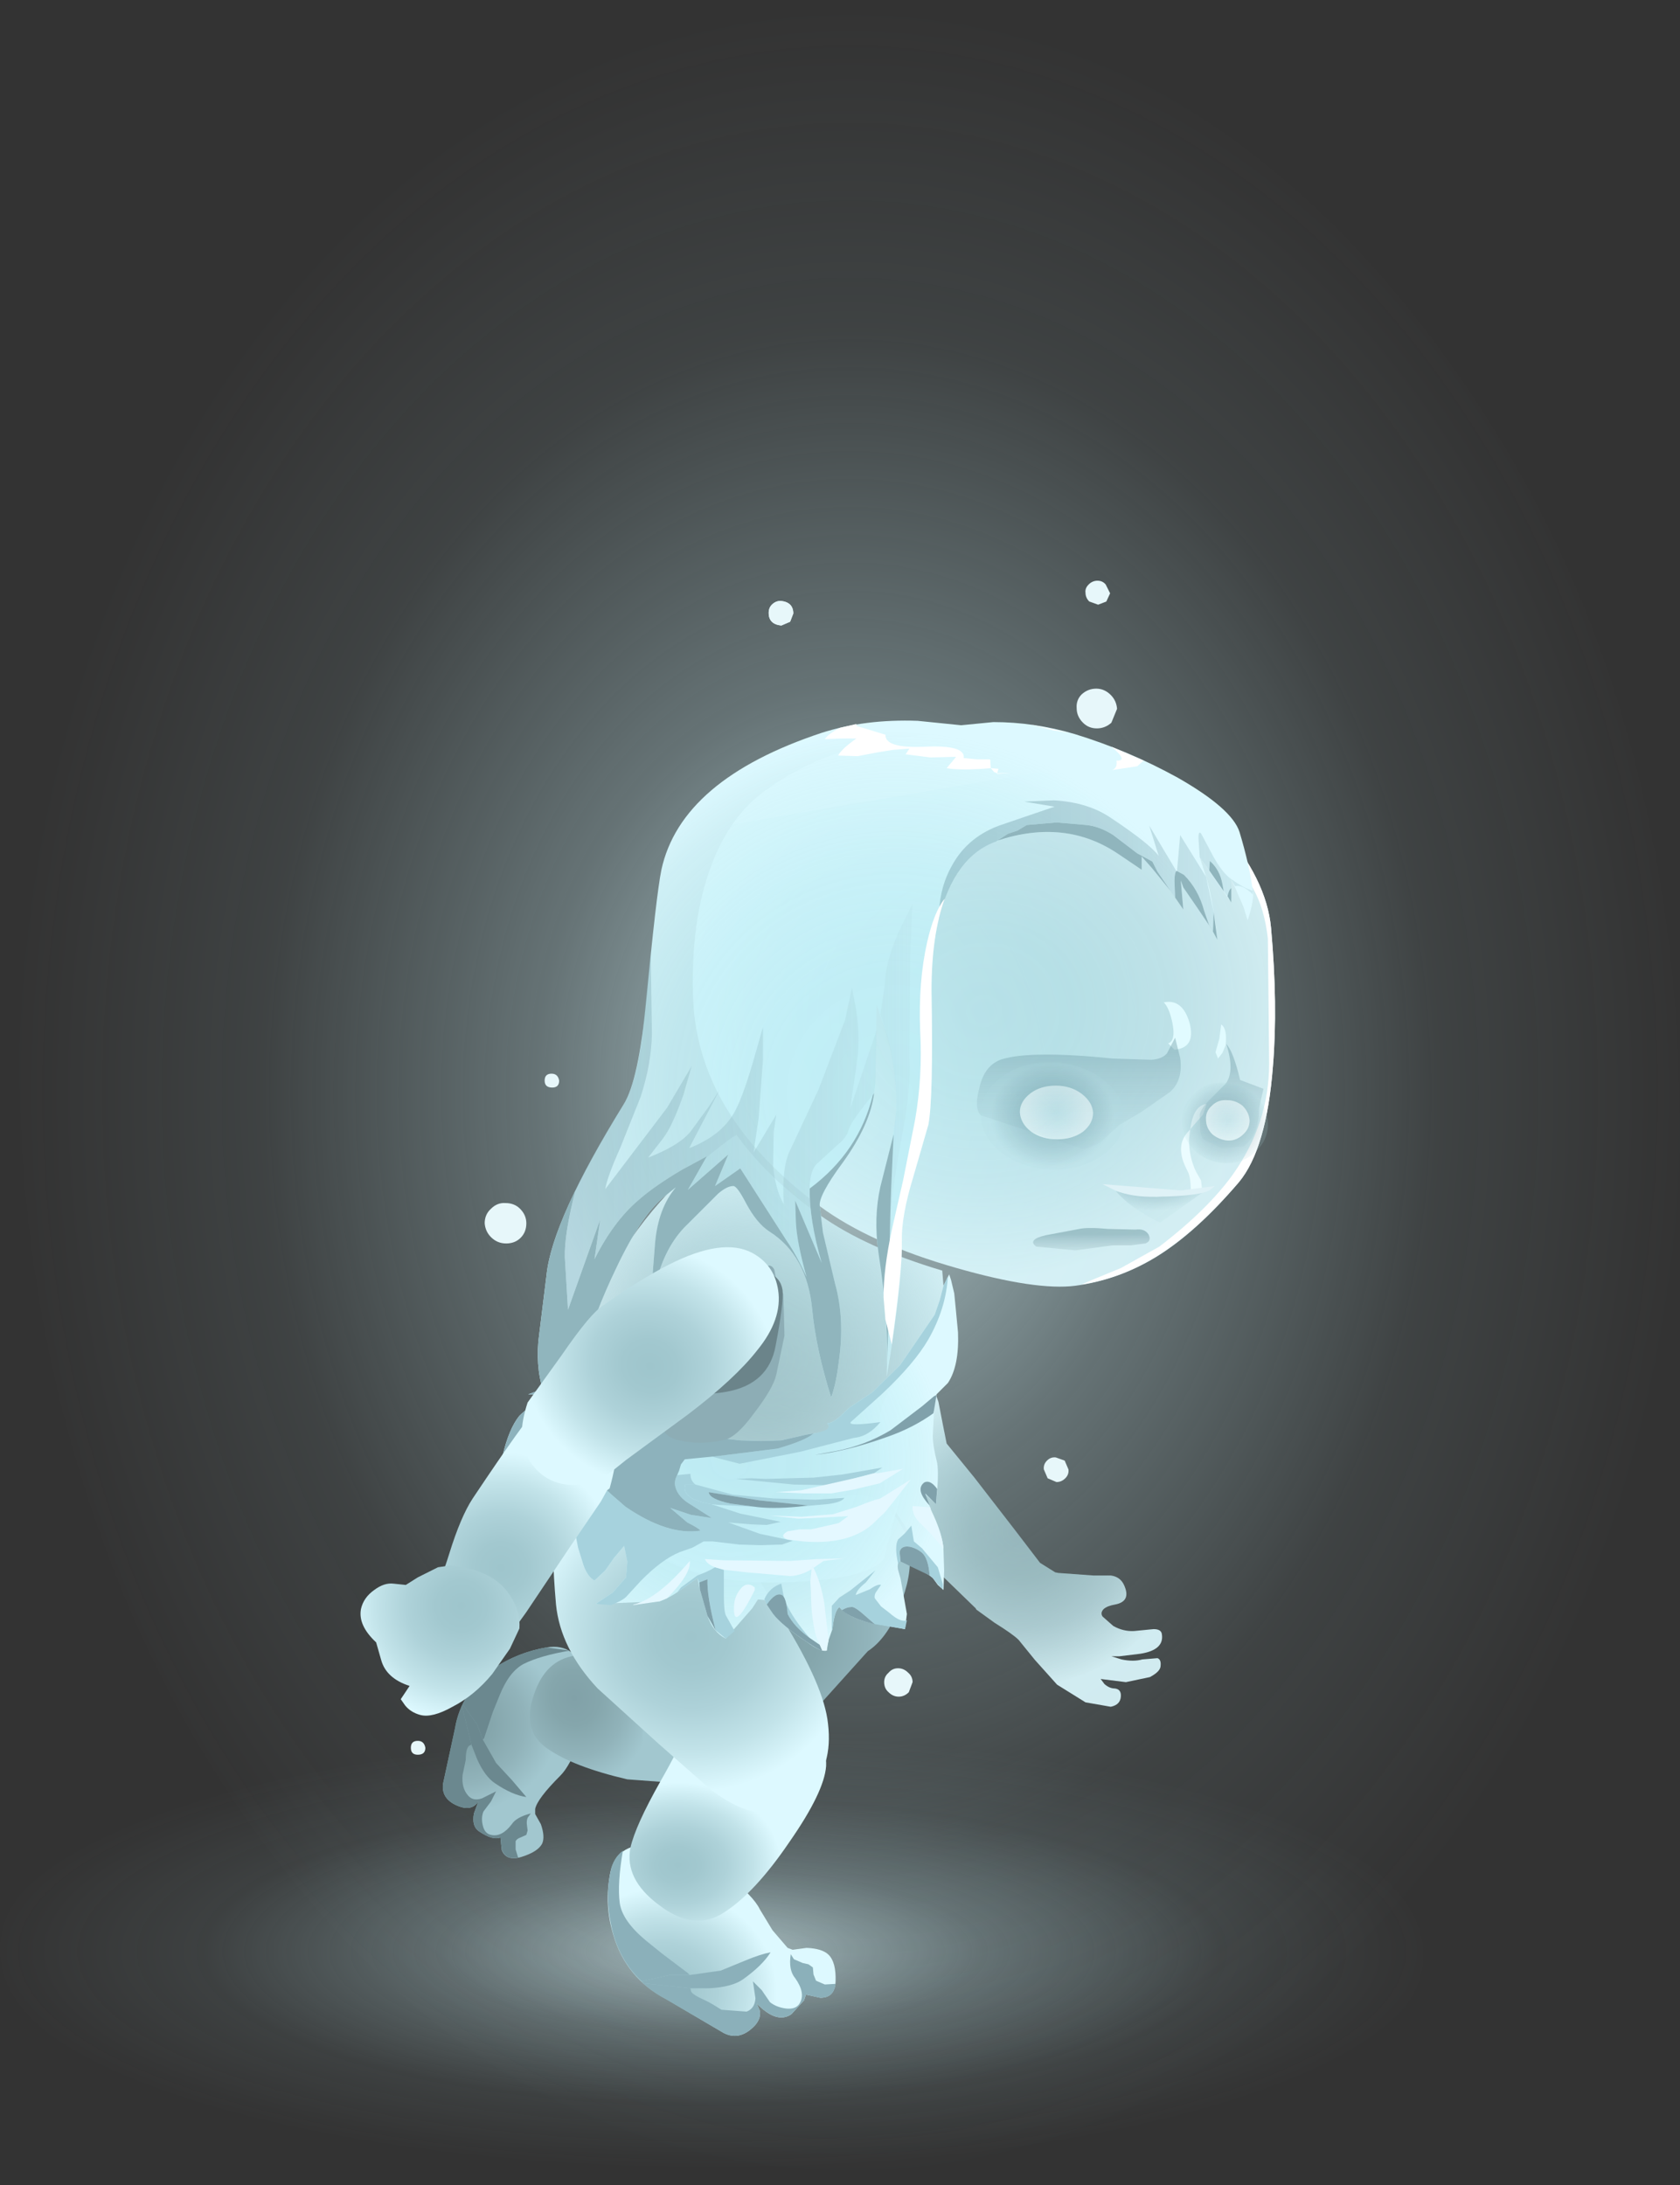 <?xml version="1.0" encoding="UTF-8" standalone="no"?>
<svg xmlns:xlink="http://www.w3.org/1999/xlink" height="173.1px" width="133.1px" xmlns="http://www.w3.org/2000/svg">
  <rect width="100%" height="100%" fill="#333333" stroke="none"/>
  <g transform="matrix(1.0, 0.0, 0.0, 1.0, 0.0, 0.0)">
    <use height="173.1" transform="matrix(1.0, 0.0, 0.0, 1.0, 0.0, 0.0)" width="133.1" xlink:href="#sprite0"/>
  </g>
  <defs>
    <g id="sprite0" transform="matrix(1.0, 0.0, 0.0, 1.0, 0.0, 0.0)">
      <use height="173.1" transform="matrix(1.0, 0.0, 0.0, 1.0, 0.0, 0.0)" width="133.1" xlink:href="#shape0"/>
    </g>
    <g id="shape0" transform="matrix(1.0, 0.0, 0.0, 1.0, 0.0, 0.0)">
      <path d="M0.0 154.45 Q0.0 147.05 16.55 141.85 33.1 136.7 56.4 136.75 79.55 136.85 96.05 142.05 112.55 147.3 112.75 154.65 113.0 162.05 96.65 167.25 80.3 172.5 56.95 172.5 33.4 172.5 16.7 167.2 0.0 161.9 0.0 154.45" fill="url(#gradient0)" fill-rule="evenodd" stroke="none"/>
      <path d="M112.15 25.15 Q131.75 49.95 133.0 85.05 134.3 121.25 115.7 147.1 106.9 159.35 95.15 166.1 82.95 173.1 69.35 173.1 55.65 173.1 43.05 166.05 30.9 159.2 21.5 146.8 12.1 134.45 6.9 118.45 1.55 101.95 1.55 84.0 1.55 48.5 20.5 24.0 29.4 12.45 41.0 6.2 53.0 -0.2 66.1 0.0 79.15 0.2 91.25 6.95 102.95 13.45 112.15 25.15" fill="url(#gradient1)" fill-rule="evenodd" stroke="none"/>
      <path d="M46.4 132.85 Q46.95 135.1 45.9 137.9 45.15 139.9 44.4 140.65 42.55 142.5 42.4 143.3 L42.4 143.7 42.85 144.5 Q43.2 145.5 42.95 146.05 42.6 146.7 41.3 147.1 40.1 147.45 39.75 146.55 L39.65 145.55 Q39.05 145.8 38.0 145.1 37.35 144.7 37.55 143.65 L37.9 142.7 Q37.35 143.55 36.15 143.0 34.95 142.45 35.1 141.3 L36.05 136.9 Q36.55 133.95 39.15 132.15 41.0 130.9 43.3 130.5 45.7 130.1 46.4 132.85" fill="url(#gradient2)" fill-rule="evenodd" stroke="none"/>
      <path d="M40.55 144.5 Q40.9 143.95 42.05 143.65 L41.8 144.0 Q41.7 144.25 41.75 144.6 L41.8 145.0 41.7 145.35 41.25 145.55 Q40.95 145.65 40.85 145.85 L40.85 146.5 41.05 147.15 Q40.05 147.35 39.75 146.5 L39.65 145.55 Q39.05 145.8 38.0 145.1 37.35 144.7 37.55 143.65 L37.9 142.7 Q37.35 143.55 36.15 143.0 34.95 142.45 35.1 141.3 L36.05 136.9 Q36.2 135.95 36.6 135.15 L37.35 138.2 37.15 138.3 Q36.9 138.55 36.9 139.4 L36.65 140.6 Q36.55 141.65 37.1 142.25 37.5 142.7 38.2 142.45 L39.3 141.9 38.9 142.7 38.3 143.5 Q38.1 144.0 38.25 144.6 38.4 145.25 38.9 145.35 39.75 145.55 40.55 144.5" fill="#6b888f" fill-rule="evenodd" stroke="none"/>
      <path d="M43.3 130.5 L45.15 130.75 Q42.8 131.15 41.5 131.8 40.35 132.4 39.6 134.25 L39.05 135.6 38.35 137.7 38.25 137.8 37.8 136.6 36.65 135.0 Q37.65 132.95 39.85 131.7 41.5 130.8 43.3 130.5" fill="#6b888f" fill-rule="evenodd" stroke="none"/>
      <path d="M40.55 141.0 L41.7 142.35 Q40.6 142.2 39.2 141.25 38.4 140.7 37.8 139.35 L37.35 138.2 36.6 135.15 36.65 135.0 37.8 136.6 38.25 137.8 39.3 139.65 40.55 141.0" fill="#6b888f" fill-rule="evenodd" stroke="none"/>
      <path d="M50.7 131.45 L54.45 131.75 56.9 131.9 Q58.55 132.5 59.15 133.85 60.1 135.95 58.8 138.45 57.6 140.9 55.75 141.4 L49.7 140.95 Q45.4 139.95 43.35 138.5 41.3 137.1 42.3 134.25 43.2 131.5 45.55 131.15 L50.7 131.45" fill="url(#gradient3)" fill-rule="evenodd" stroke="none"/>
      <path d="M66.25 118.65 Q68.7 118.1 69.75 119.0 73.05 121.55 71.7 126.05 70.65 129.55 68.75 130.8 L64.7 135.3 Q61.1 139.45 58.7 140.55 55.9 141.85 53.6 140.95 51.7 140.15 51.05 138.45 50.3 136.4 53.3 130.45 54.6 127.15 55.6 125.35 57.4 122.15 60.35 120.8 64.15 119.1 66.25 118.65" fill="url(#gradient4)" fill-rule="evenodd" stroke="none"/>
      <path d="M48.35 148.35 Q48.85 145.8 52.2 146.15 54.95 146.45 57.65 148.6 59.7 150.2 60.2 151.25 L61.2 152.9 62.4 154.3 62.8 154.45 63.9 154.3 Q65.15 154.35 65.65 154.85 66.25 155.45 66.2 156.95 66.15 158.25 65.0 158.25 L63.85 158.0 63.7 158.45 62.7 159.55 Q61.55 160.35 59.95 158.7 L60.2 159.3 Q60.3 160.0 59.65 160.6 58.55 161.65 57.35 161.05 L52.75 158.35 Q49.6 156.7 48.6 153.3 47.85 150.9 48.35 148.35" fill="url(#gradient5)" fill-rule="evenodd" stroke="none"/>
      <path d="M63.6 155.5 L64.05 155.6 64.4 155.85 64.45 156.4 64.65 156.9 65.35 157.2 66.2 157.15 Q66.05 158.3 64.95 158.25 L63.85 158.0 63.7 158.45 62.7 159.55 Q61.55 160.35 59.95 158.7 L60.2 159.3 Q60.3 160.0 59.65 160.6 58.55 161.65 57.35 161.05 L52.75 158.35 Q51.85 157.9 50.95 157.1 L54.7 157.5 54.75 157.75 Q54.85 158.0 55.85 158.45 56.3 158.65 57.15 159.2 L59.15 159.35 Q59.8 159.1 59.85 158.3 L59.65 156.95 60.35 157.65 61.0 158.6 Q61.5 159.0 62.25 159.1 63.05 159.2 63.35 158.7 63.85 157.9 63.0 156.7 62.45 156.05 62.65 154.8 L62.9 155.2 63.6 155.5" fill="#8bb0ba" fill-rule="evenodd" stroke="none"/>
      <path d="M48.35 148.35 Q48.55 147.2 49.35 146.6 48.9 149.2 49.1 150.75 49.3 152.15 51.15 153.7 L52.45 154.75 54.5 156.3 54.65 156.45 53.05 156.45 50.85 156.95 Q48.95 155.2 48.4 152.4 47.95 150.3 48.35 148.35" fill="#8bb0ba" fill-rule="evenodd" stroke="none"/>
      <path d="M56.2 157.5 L54.7 157.5 50.95 157.1 50.85 156.95 53.05 156.45 54.65 156.45 57.1 156.1 59.05 155.3 Q60.25 154.8 61.05 154.65 60.4 155.7 58.85 156.8 58.0 157.4 56.2 157.5" fill="#8bb0ba" fill-rule="evenodd" stroke="none"/>
      <path d="M58.25 133.45 Q60.95 133.35 63.3 135.65 65.55 137.8 65.45 139.9 65.3 141.95 62.55 145.9 59.8 149.95 57.35 151.5 55.0 153.05 52.2 150.9 49.45 148.85 49.95 146.35 50.35 144.6 52.3 141.15 54.1 138.0 54.1 137.4 54.1 136.25 55.25 135.0 56.55 133.5 58.25 133.45" fill="url(#gradient6)" fill-rule="evenodd" stroke="none"/>
      <path d="M45.75 116.75 Q49.95 114.45 54.4 117.6 57.9 120.05 58.55 122.45 L62.05 128.35 Q65.3 133.6 65.6 136.55 66.0 139.9 64.05 141.9 62.45 143.55 60.3 143.55 58.75 143.55 56.35 141.8 L52.2 138.15 47.35 133.75 Q44.4 130.6 44.05 127.1 43.65 122.55 43.95 120.2 44.35 117.45 45.75 116.75" fill="url(#gradient7)" fill-rule="evenodd" stroke="none"/>
      <path d="M70.95 109.55 L72.6 108.0 73.2 107.35 73.6 108.75 73.35 108.55 73.8 109.55 73.95 109.95 74.35 111.05 74.7 112.85 75.0 114.35 77.2 117.05 80.45 121.25 82.4 123.8 83.6 124.55 83.85 124.6 86.6 124.8 88.0 124.8 Q88.75 124.9 89.05 125.55 89.65 126.85 88.35 127.1 87.75 127.2 87.45 127.45 87.15 127.75 87.35 128.05 L88.2 128.8 Q89.0 129.25 89.85 129.2 L91.4 129.05 Q92.0 129.05 92.05 129.45 92.25 130.7 90.35 131.0 L88.7 131.2 88.05 131.2 88.85 131.45 Q89.8 131.65 90.5 131.45 L91.7 131.35 Q92.0 131.45 91.95 131.95 91.95 132.4 91.1 132.85 L89.2 133.25 87.2 133.0 87.5 133.4 Q87.9 133.75 88.3 133.75 88.85 133.8 88.8 134.4 88.75 135.05 88.0 135.2 L86.0 134.85 83.75 133.45 82.0 131.5 80.7 129.9 Q80.25 129.45 78.8 128.55 L77.35 127.5 77.3 127.4 74.1 124.3 72.9 122.7 70.65 119.3 70.15 118.5 70.1 118.05 69.7 115.45 Q69.5 113.1 69.8 111.75 70.0 110.6 70.95 109.55" fill="url(#gradient8)" fill-rule="evenodd" stroke="none"/>
      <path d="M52.3 95.2 Q54.55 92.65 58.0 90.1 L58.35 89.9 Q60.85 93.35 64.95 96.25 68.6 98.85 74.65 100.65 L75.05 105.55 Q75.1 108.2 74.3 108.8 72.75 109.9 72.2 112.8 L71.3 118.65 70.0 123.55 Q68.5 125.2 61.85 125.35 52.9 125.55 48.9 120.45 45.15 115.75 46.25 107.5 47.15 101.0 52.3 95.2" fill="url(#gradient9)" fill-rule="evenodd" stroke="none"/>
      <path d="M75.2 100.95 L75.35 101.4 75.6 102.45 75.7 103.45 75.9 105.55 Q76.0 108.2 75.1 109.55 L74.2 110.45 74.0 111.7 73.9 113.75 Q73.9 114.5 74.25 115.9 74.4 116.8 74.15 119.15 L73.35 118.4 73.75 119.6 Q74.7 121.5 74.75 122.8 L74.8 124.4 74.75 125.95 74.3 125.55 73.9 125.0 Q73.5 124.65 72.65 124.25 71.6 123.85 71.3 123.65 71.05 123.8 71.15 124.35 L71.35 125.05 71.85 127.85 71.7 129.05 68.95 128.55 Q67.2 128.15 66.5 127.3 66.1 127.6 65.95 129.05 L65.65 129.9 65.5 130.75 Q65.05 130.9 63.9 130.05 61.95 128.75 61.25 127.85 L60.6 126.75 60.05 126.7 59.6 127.4 57.5 129.8 Q56.5 129.3 56.05 128.0 L55.45 125.9 55.25 125.0 53.85 126.0 Q53.0 126.6 52.25 126.85 L47.2 127.05 48.55 126.15 49.6 124.95 49.7 123.7 49.45 122.45 48.65 123.4 47.95 124.4 47.1 125.2 Q46.6 124.95 46.25 124.05 L45.8 122.6 45.5 121.05 45.3 119.45 44.0 120.75 Q43.2 121.7 42.65 121.75 42.25 121.8 42.1 121.3 L41.95 120.45 Q41.3 118.05 41.7 116.5 41.8 115.95 42.2 115.45 L42.95 114.55 Q40.85 115.55 39.8 115.4 40.3 113.2 41.15 112.15 41.7 111.6 43.3 110.5 L41.85 110.45 43.2 109.95 44.55 109.3 45.5 108.3 46.7 108.2 47.95 109.85 49.4 111.45 Q51.05 112.7 52.9 113.45 L58.65 114.1 60.3 114.15 61.9 114.1 63.85 113.65 65.1 113.45 Q65.95 113.2 65.55 112.75 65.9 112.75 66.5 112.25 L67.3 111.5 69.1 110.3 71.3 108.15 74.05 104.15 74.45 103.0 74.75 101.85 75.2 100.95" fill="url(#gradient10)" fill-rule="evenodd" stroke="none"/>
      <path d="M71.3 108.15 L74.05 104.15 74.45 103.0 74.75 101.85 75.1 101.1 Q74.95 103.65 73.55 106.1 72.45 108.0 69.9 110.4 L67.4 112.65 Q67.15 113.0 69.75 112.65 68.8 113.8 67.65 113.9 L63.4 115.0 58.6 115.95 56.45 115.4 56.8 115.35 61.6 114.75 Q63.85 114.1 64.45 113.55 66.0 113.3 65.55 112.75 65.9 112.75 66.5 112.25 L67.3 111.5 69.1 110.3 71.3 108.15" fill="#a6d2dd" fill-rule="evenodd" stroke="none"/>
      <path d="M71.85 128.35 L71.7 129.05 69.3 128.65 68.2 127.7 Q67.65 127.25 67.45 127.3 67.1 127.3 66.7 127.55 L66.5 127.3 Q66.1 127.6 65.95 129.05 L65.9 129.15 65.9 127.2 66.5 126.55 67.35 126.0 69.35 124.4 68.6 125.35 Q67.85 125.95 67.8 126.35 L68.9 125.9 Q69.55 125.45 69.8 125.55 L69.45 126.05 Q69.25 126.3 69.3 126.6 L69.8 127.25 70.45 127.75 Q71.35 128.55 71.85 128.35" fill="#a6d2dd" fill-rule="evenodd" stroke="none"/>
      <path d="M64.15 129.75 Q62.9 128.85 62.4 127.85 L62.3 127.05 Q62.85 128.25 64.1 129.7 L64.15 129.75 M60.6 126.75 L60.55 126.7 Q60.95 125.75 61.9 125.45 L62.1 126.5 61.95 126.35 Q61.45 126.1 60.75 127.1 L60.6 126.75" fill="#a6d2dd" fill-rule="evenodd" stroke="none"/>
      <path d="M61.85 120.55 L60.75 120.8 59.5 120.75 57.7 120.6 60.2 121.5 62.8 122.05 61.95 122.35 60.25 122.4 58.55 122.35 56.45 122.1 55.75 122.1 54.85 122.6 53.85 122.95 Q52.4 123.55 50.75 125.25 L49.6 126.5 Q49.3 126.8 48.4 127.15 L47.2 127.05 48.55 126.15 49.6 124.95 49.7 123.7 49.45 122.45 48.65 123.4 47.95 124.4 47.1 125.2 Q46.6 124.95 46.25 124.05 L45.8 122.6 45.5 121.05 45.3 119.45 44.0 120.75 Q43.2 121.7 42.65 121.75 L42.2 121.55 42.1 120.3 Q42.05 118.75 42.65 117.1 L43.1 116.1 Q43.45 115.45 43.9 115.55 L44.9 116.45 45.85 117.3 45.8 116.5 Q45.8 116.0 46.1 115.9 L46.7 116.75 48.4 118.35 49.55 119.35 Q52.9 121.65 55.5 121.25 55.35 121.05 54.45 120.6 L53.1 119.45 54.75 120.0 56.4 120.25 54.75 119.2 Q53.7 118.6 53.5 117.75 53.4 117.3 53.65 116.85 L54.7 116.75 Q54.7 117.3 55.1 117.6 L54.3 117.6 Q53.95 118.75 56.35 119.15 L58.65 119.9 61.85 120.55" fill="#a6d2dd" fill-rule="evenodd" stroke="none"/>
      <path d="M56.3 124.35 L56.65 124.15 57.35 124.35 57.35 126.4 Q57.35 127.6 57.5 127.95 L58.2 129.2 57.5 129.8 56.7 129.15 Q56.0 126.45 56.05 125.1 L55.4 125.35 55.25 125.0 53.65 126.15 53.95 125.75 55.25 124.8 Q55.8 124.6 56.3 124.35" fill="#a6d2dd" fill-rule="evenodd" stroke="none"/>
      <path d="M72.2 120.85 L72.4 122.1 73.05 122.65 74.3 124.15 74.7 125.5 74.7 125.9 74.3 125.5 73.9 125.0 73.65 124.8 Q73.55 123.45 73.05 123.0 72.7 122.7 72.2 122.55 71.55 122.4 71.35 122.75 71.25 122.85 71.3 123.2 L71.35 123.7 71.3 123.65 71.15 123.85 Q70.85 122.5 71.15 121.95 L71.7 121.45 72.2 120.85" fill="#a6d2dd" fill-rule="evenodd" stroke="none"/>
      <path d="M61.9 114.1 L63.85 113.65 64.45 113.55 Q63.85 114.1 61.6 114.75 L56.8 115.35 55.25 115.5 54.25 115.6 53.95 116.0 53.8 116.5 53.65 116.85 Q53.4 117.3 53.5 117.75 53.7 118.6 54.75 119.2 L56.4 120.25 54.75 120.0 53.1 119.45 54.45 120.6 Q55.35 121.05 55.5 121.25 52.9 121.65 49.55 119.35 L48.4 118.35 46.7 116.75 46.1 115.9 Q45.8 116.0 45.8 116.5 L45.85 117.3 44.9 116.45 43.9 115.55 Q43.45 115.45 43.1 116.1 L42.65 117.1 Q42.05 118.75 42.1 120.3 L42.2 121.55 41.95 120.45 Q41.3 118.05 41.7 116.5 41.8 115.95 42.2 115.45 L42.95 114.55 Q40.85 115.55 39.8 115.4 40.3 113.2 41.15 112.15 41.7 111.6 43.3 110.5 L41.85 110.45 43.2 109.95 44.55 109.3 45.5 108.3 46.7 108.2 47.95 109.85 49.4 111.45 Q51.05 112.7 52.9 113.45 L58.65 114.1 60.3 114.15 61.9 114.1" fill="#8db2bc" fill-rule="evenodd" stroke="none"/>
      <path d="M55.4 125.35 L56.05 125.1 Q56.0 126.45 56.7 129.15 L56.05 128.0 55.45 125.9 55.4 125.35" fill="#80a1ab" fill-rule="evenodd" stroke="none"/>
      <path d="M62.4 127.85 Q62.9 128.85 64.15 129.75 L64.95 130.3 65.15 130.75 Q64.85 130.7 63.9 130.05 61.95 128.75 61.25 127.85 L60.75 127.1 Q61.45 126.1 61.95 126.35 62.3 126.55 62.4 127.85" fill="#80a1ab" fill-rule="evenodd" stroke="none"/>
      <path d="M67.45 127.3 Q67.65 127.25 68.2 127.7 L69.3 128.65 Q67.5 128.25 66.7 127.55 67.1 127.3 67.45 127.3" fill="#80a1ab" fill-rule="evenodd" stroke="none"/>
      <path d="M71.35 122.75 Q71.55 122.4 72.2 122.55 72.7 122.7 73.05 123.0 73.55 123.45 73.65 124.8 L71.35 123.7 71.3 123.2 Q71.25 122.85 71.35 122.75" fill="#80a1ab" fill-rule="evenodd" stroke="none"/>
      <path d="M74.25 117.95 L74.15 119.15 73.3 118.3 73.65 119.25 73.6 119.2 Q72.6 118.1 73.1 117.55 L73.2 117.45 73.3 117.4 Q73.75 117.25 74.25 117.95" fill="#80a1ab" fill-rule="evenodd" stroke="none"/>
      <path d="M74.0 110.6 L74.2 110.5 74.0 111.7 73.95 111.95 Q72.35 113.1 70.35 113.8 67.15 114.95 64.55 115.25 L66.2 114.95 Q68.55 114.5 70.55 113.3 L73.05 111.4 74.0 110.6" fill="#80a1ab" fill-rule="evenodd" stroke="none"/>
      <path d="M69.25 116.7 L67.9 117.05 65.8 117.65 62.9 117.6 58.3 117.15 59.55 117.1 60.65 117.15 64.45 117.05 66.75 116.8 69.9 116.25 69.25 116.7" fill="#a6d2dd" fill-rule="evenodd" stroke="none"/>
      <path d="M61.3 118.7 L64.6 118.8 66.9 118.65 Q66.7 119.0 65.55 119.15 L63.25 119.35 64.0 119.25 60.15 118.85 56.15 118.2 Q56.2 118.75 57.85 119.1 L59.75 119.35 56.8 119.2 56.35 119.15 Q53.95 118.75 54.3 117.6 L55.1 117.6 55.85 117.8 58.05 118.4 61.3 118.7" fill="#a6d2dd" fill-rule="evenodd" stroke="none"/>
      <path d="M60.15 118.85 L64.0 119.25 63.25 119.35 Q61.15 119.55 59.75 119.35 L57.85 119.1 Q56.2 118.75 56.15 118.2 L60.15 118.85" fill="#80a1ab" fill-rule="evenodd" stroke="none"/>
      <path d="M69.25 116.7 L69.55 116.7 71.55 116.35 69.7 117.5 67.6 118.0 65.85 118.3 63.65 118.3 61.45 118.2 63.5 118.05 67.9 117.05 69.25 116.7" fill="#e4f8ff" fill-rule="evenodd" stroke="none"/>
      <path d="M65.45 120.2 L63.25 120.3 61.0 120.05 63.5 120.15 66.0 119.95 67.9 119.35 Q69.1 118.85 69.75 118.7 L72.15 117.2 71.1 118.55 70.15 119.75 69.05 120.8 Q67.15 122.4 63.6 122.1 L62.4 121.95 Q61.7 121.7 62.4 121.3 L63.35 121.15 64.25 121.15 66.45 120.65 67.2 120.1 65.45 120.2" fill="#e4f8ff" fill-rule="evenodd" stroke="none"/>
      <path d="M66.9 123.45 L65.25 123.65 64.45 124.2 64.4 124.05 64.3 124.3 Q63.5 124.8 62.6 124.85 L59.15 124.55 57.35 124.35 56.65 124.15 Q56.0 123.9 55.85 123.5 L57.35 123.6 62.6 123.65 64.75 123.5 66.9 123.45" fill="#e4f8ff" fill-rule="evenodd" stroke="none"/>
      <path d="M58.15 127.35 Q58.15 126.55 58.6 125.95 59.15 125.2 59.8 125.75 L59.8 125.95 Q58.1 129.35 58.15 127.35" fill="#e4f8ff" fill-rule="evenodd" stroke="none"/>
      <path d="M50.2 127.1 Q52.1 126.65 54.65 123.65 54.75 124.7 52.85 126.6 L52.25 126.85 50.15 127.15 50.2 127.1" fill="#e4f8ff" fill-rule="evenodd" stroke="none"/>
      <path d="M64.45 124.2 Q65.0 125.25 65.3 126.95 L65.65 129.95 Q65.5 130.35 65.5 130.75 L65.15 130.75 64.65 129.6 Q64.25 128.05 64.25 126.15 L64.2 125.25 64.3 124.3 64.4 124.05 64.45 124.2" fill="#e4f8ff" fill-rule="evenodd" stroke="none"/>
      <path d="M73.7 119.4 L73.75 119.6 Q74.7 121.7 74.75 122.7 L73.85 121.6 72.8 120.55 Q72.25 119.95 72.3 119.3 L73.7 119.4" fill="#e4f8ff" fill-rule="evenodd" stroke="none"/>
      <path d="M61.35 100.6 L61.45 101.15 62.05 102.5 62.1 103.9 62.15 105.8 61.5 108.9 Q61.25 110.0 59.7 112.0 58.35 113.85 57.4 114.05 55.5 114.5 53.85 114.1 53.05 113.95 52.7 113.5 52.25 112.85 51.85 111.45 51.5 110.3 51.65 109.0 51.85 107.55 52.95 106.45 L55.75 104.0 58.35 101.4 60.9 100.25 Q61.2 100.25 61.35 100.6" fill="#8dadb5" fill-rule="evenodd" stroke="none"/>
      <path d="M53.2 109.65 Q49.45 106.85 53.5 103.1 57.45 99.4 60.85 100.8 61.85 101.2 62.0 102.2 62.1 103.2 61.45 106.6 60.9 109.65 57.55 110.25 54.7 110.75 53.2 109.65" fill="#6b848a" fill-rule="evenodd" stroke="none"/>
      <path d="M88.05 59.9 Q92.9 61.1 96.75 65.5 100.35 69.65 100.7 73.5 101.25 79.65 100.85 84.45 100.35 91.0 98.15 93.65 94.75 97.65 91.55 99.6 88.55 101.4 85.2 101.85 82.1 102.25 75.8 100.45 68.95 98.5 64.95 95.55 55.1 88.3 54.9 78.75 54.75 73.0 56.25 68.85 57.7 64.75 60.6 62.65 70.65 55.35 88.05 59.9" fill="url(#gradient11)" fill-rule="evenodd" stroke="none"/>
      <path d="M96.75 65.5 Q100.35 69.65 100.7 73.5 101.25 79.65 100.85 84.45 100.35 91.0 98.15 93.65 94.85 97.5 91.75 99.45 88.9 101.25 85.7 101.75 86.1 101.55 88.8 100.45 L91.85 98.75 Q95.7 95.8 97.7 93.0 100.55 88.95 100.55 84.25 L100.45 74.35 Q99.9 69.5 96.75 68.0 94.55 66.95 90.15 63.6 L86.2 60.5 58.05 65.3 Q59.05 63.8 60.6 62.65 70.65 55.35 88.05 59.9 92.9 61.1 96.75 65.5" fill="#ffffff" fill-rule="evenodd" stroke="none"/>
      <path d="M92.55 82.65 Q93.15 82.45 92.9 81.1 92.65 79.85 92.2 79.4 93.7 79.1 94.25 81.05 94.75 83.0 93.05 83.15 L92.55 82.65" fill="#e1fbff" fill-rule="evenodd" stroke="none"/>
      <path d="M96.3 83.35 L96.6 82.3 96.75 81.15 Q97.25 81.5 97.1 82.8 L96.85 83.4 96.5 83.85 96.3 83.35" fill="#e1fbff" fill-rule="evenodd" stroke="none"/>
      <path d="M95.6 87.45 L95.3 88.3 94.3 89.45 Q94.55 87.55 95.6 87.45 M94.3 89.45 L94.2 90.25 Q94.2 91.65 94.75 92.8 L95.15 93.5 95.25 94.3 94.35 94.45 Q94.35 93.4 94.15 92.9 93.65 91.95 93.6 91.4 93.45 90.5 94.0 89.8 L94.3 89.45" fill="#ebfcff" fill-rule="evenodd" stroke="none"/>
      <path d="M92.7 86.5 L90.4 88.1 88.7 89.1 87.4 90.3 Q86.55 91.0 85.75 91.0 L77.7 88.35 Q77.15 87.8 77.6 86.15 78.0 84.35 79.4 83.9 81.75 83.2 88.15 83.85 L91.2 83.95 Q92.05 83.9 92.45 83.45 L93.1 82.2 93.5 83.8 Q93.75 85.55 92.7 86.5" fill="url(#gradient12)" fill-rule="evenodd" stroke="none"/>
      <path d="M97.15 82.7 Q97.7 83.25 98.25 85.55 L100.1 86.25 99.75 87.8 Q99.75 89.85 98.55 90.8 L96.8 90.95 95.5 90.35 Q95.2 90.3 95.1 89.6 L95.05 88.3 Q95.15 87.8 95.85 87.1 L97.1 85.85 Q97.85 84.85 97.15 82.7" fill="url(#gradient13)" fill-rule="evenodd" stroke="none"/>
      <path d="M83.65 86.0 Q82.45 86.0 81.65 86.6 80.8 87.25 80.8 88.1 80.85 89.0 81.7 89.65 82.55 90.25 83.75 90.25 84.95 90.25 85.8 89.65 86.6 89.0 86.6 88.15 86.55 87.3 85.7 86.65 84.85 86.0 83.65 86.0 M83.25 84.15 Q85.6 84.2 87.3 85.45 89.0 86.7 89.05 88.45 89.1 90.2 87.45 91.45 85.8 92.65 83.45 92.65 81.1 92.6 79.4 91.35 77.75 90.1 77.7 88.35 77.65 86.6 79.3 85.35 80.9 84.15 83.25 84.15" fill="url(#gradient14)" fill-rule="evenodd" stroke="none"/>
      <path d="M86.6 88.15 Q86.6 89.0 85.8 89.65 84.95 90.25 83.75 90.25 82.55 90.25 81.7 89.65 80.85 89.0 80.8 88.1 80.8 87.25 81.65 86.6 82.45 86.0 83.65 86.0 84.85 86.0 85.7 86.65 86.55 87.3 86.6 88.15" fill="url(#gradient15)" fill-rule="evenodd" stroke="none"/>
      <path d="M98.45 87.6 Q97.9 87.15 97.2 87.15 96.5 87.1 96.0 87.6 95.5 88.05 95.55 88.7 95.55 89.35 96.05 89.85 96.6 90.3 97.3 90.35 98.0 90.35 98.5 89.85 99.0 89.4 99.0 88.75 98.95 88.1 98.45 87.6 M99.4 86.7 Q100.4 87.65 100.45 88.95 100.5 90.25 99.5 91.2 98.55 92.15 97.15 92.15 95.7 92.1 94.7 91.2 93.7 90.25 93.65 88.9 93.6 87.6 94.6 86.65 95.55 85.7 96.95 85.75 98.35 85.75 99.4 86.7" fill="url(#gradient16)" fill-rule="evenodd" stroke="none"/>
      <path d="M99.0 88.75 Q99.0 89.4 98.5 89.85 98.0 90.35 97.3 90.35 96.6 90.3 96.05 89.85 95.55 89.35 95.55 88.7 95.5 88.05 96.0 87.6 96.5 87.1 97.2 87.15 97.9 87.15 98.45 87.6 98.95 88.1 99.0 88.75" fill="url(#gradient17)" fill-rule="evenodd" stroke="none"/>
      <path d="M88.4 94.35 L89.3 94.55 91.6 94.8 95.3 94.45 93.1 96.0 91.9 96.85 Q89.55 95.7 88.4 94.35" fill="url(#gradient18)" fill-rule="evenodd" stroke="none"/>
      <path d="M87.35 93.8 L93.55 94.3 96.25 93.95 95.95 94.2 Q95.3 94.75 91.6 94.8 89.7 94.85 88.35 94.3 L87.35 93.8" fill="#dff2f7" fill-rule="evenodd" stroke="none"/>
      <path d="M89.95 97.4 Q90.7 97.3 91.0 97.8 91.25 98.3 90.75 98.5 L89.6 98.65 88.15 98.65 85.2 99.05 82.1 98.75 Q81.35 98.2 82.85 97.85 L85.5 97.35 Q86.2 97.2 87.8 97.35 L89.95 97.4" fill="url(#gradient19)" fill-rule="evenodd" stroke="none"/>
      <path d="M90.45 67.85 L90.45 68.9 88.6 67.65 Q84.35 64.75 78.95 66.65 75.8 67.7 74.5 72.2 73.75 75.0 73.8 78.5 73.95 87.1 73.55 89.1 L72.35 93.25 Q71.4 96.35 71.45 98.35 71.5 101.65 70.25 109.05 70.4 104.75 69.6 99.25 69.15 96.15 69.95 93.2 70.95 89.5 71.0 87.9 71.1 85.1 70.3 82.05 L69.45 79.6 69.35 85.75 Q69.25 88.5 66.95 91.75 64.8 94.8 64.95 95.55 L65.2 97.65 66.15 101.65 Q66.95 104.5 66.45 107.9 66.25 109.6 65.85 110.7 64.65 106.9 64.35 103.75 63.95 99.45 60.95 97.55 59.95 96.9 59.1 95.3 58.4 93.95 58.1 93.95 57.6 93.95 56.9 94.55 L54.2 97.25 Q52.5 99.05 51.85 102.15 51.55 103.7 51.55 104.9 51.5 103.2 51.9 98.45 52.15 95.8 53.6 94.05 L52.8 94.65 Q50.9 96.05 48.8 100.5 47.05 104.15 46.25 107.2 45.45 110.55 46.3 116.15 44.4 113.5 43.2 110.6 42.45 108.75 42.65 106.25 L43.3 101.0 Q43.75 96.65 49.4 87.5 50.6 85.6 51.2 79.25 52.0 70.85 52.4 68.9 53.95 61.75 65.1 58.05 68.55 56.95 72.7 57.1 L76.15 57.45 78.7 57.2 Q81.95 57.2 85.15 58.15 89.4 59.45 93.3 61.6 97.6 64.05 98.2 65.9 99.0 68.55 99.25 70.55 99.4 71.2 98.85 72.9 L98.5 71.8 97.85 70.3 97.5 69.6 97.55 71.5 95.05 67.9 95.55 69.45 Q96.05 71.0 96.45 74.45 95.95 73.35 94.85 71.9 L93.75 70.3 93.55 69.75 93.75 72.05 92.8 70.65 91.25 68.75 90.45 67.85" fill="url(#gradient20)" fill-rule="evenodd" stroke="none"/>
      <path d="M71.25 73.7 L72.3 71.6 72.1 76.05 72.05 83.8 Q72.2 86.2 71.45 90.05 70.65 94.35 70.6 96.1 L71.05 103.65 70.25 109.05 70.25 108.75 70.45 102.75 Q70.45 98.25 70.6 94.2 L70.8 89.85 71.0 87.9 Q71.1 84.3 69.75 80.35 L70.1 78.0 Q70.15 76.15 71.25 73.7" fill="url(#gradient21)" fill-rule="evenodd" stroke="none"/>
      <path d="M50.85 82.4 L51.55 75.35 51.65 81.9 Q51.6 84.3 50.75 86.9 L49.15 90.9 Q48.1 93.25 47.95 94.2 L52.85 87.75 54.8 84.45 54.15 86.7 Q53.3 89.15 52.55 90.15 L51.35 91.7 Q53.8 90.75 54.7 89.65 L56.2 87.6 57.0 86.35 54.6 90.95 Q57.05 90.0 58.1 88.25 58.75 87.2 59.65 84.15 L60.45 81.35 60.45 83.95 60.1 88.6 59.7 91.3 61.5 88.3 61.3 89.65 61.25 92.4 Q61.45 94.3 62.1 95.4 61.9 92.4 62.65 91.0 L64.85 86.3 66.95 80.8 67.5 78.25 67.85 80.1 Q68.15 82.3 67.9 84.1 L67.35 87.85 69.45 81.6 69.35 85.75 69.25 86.6 Q67.45 88.8 67.25 89.45 67.1 90.1 66.35 90.7 L64.65 92.25 Q63.8 93.25 64.35 96.75 64.65 98.5 65.1 100.05 L63.0 95.1 63.05 96.7 Q63.1 98.3 63.9 101.15 63.1 99.4 62.3 98.25 L58.65 92.55 56.65 93.95 57.7 91.45 54.5 94.25 56.0 91.6 54.05 92.65 Q51.85 93.95 50.6 95.05 48.6 96.75 47.1 99.75 L47.55 96.6 45.0 103.75 44.75 99.6 Q44.7 97.75 45.6 94.25 47.0 91.35 49.4 87.5 50.3 86.05 50.85 82.4" fill="url(#gradient22)" fill-rule="evenodd" stroke="none"/>
      <path d="M70.8 89.85 L70.6 94.2 Q70.45 98.25 70.45 102.75 L70.25 108.75 Q70.45 104.8 69.6 99.25 69.2 96.45 69.75 94.0 L70.8 89.85" fill="#90b5bd" fill-rule="evenodd" stroke="none"/>
      <path d="M51.9 98.45 Q52.15 95.7 53.55 94.05 L52.8 94.65 Q50.9 96.05 48.8 100.5 47.05 104.15 46.25 107.2 45.45 110.55 46.3 116.15 44.4 113.5 43.2 110.6 42.45 108.75 42.65 106.25 L43.3 101.0 Q43.55 98.5 45.6 94.25 44.7 97.75 44.75 99.6 L45.0 103.75 47.55 96.6 47.1 99.75 Q48.6 96.75 50.6 95.05 51.85 93.95 54.05 92.65 L56.0 91.6 54.5 94.25 57.7 91.45 56.65 93.95 58.65 92.55 62.3 98.25 Q63.1 99.4 63.9 101.15 63.1 98.3 63.05 96.7 L63.0 95.1 65.1 100.05 Q64.1 96.55 64.15 94.15 68.05 91.25 69.15 86.75 L69.25 86.6 Q68.95 89.05 66.8 92.05 64.8 94.75 64.95 95.55 L65.2 97.65 66.15 101.65 Q66.95 104.5 66.45 107.9 66.25 109.6 65.85 110.7 64.65 106.9 64.35 103.75 63.95 99.45 60.95 97.55 59.95 96.9 59.1 95.3 58.4 93.95 58.1 93.95 57.6 93.95 56.9 94.55 L54.2 97.25 Q52.5 99.05 51.85 102.15 51.55 103.7 51.55 104.9 51.5 103.2 51.9 98.45" fill="#90b5bd" fill-rule="evenodd" stroke="none"/>
      <path d="M90.1 60.7 L88.1 61.0 Q88.55 60.85 88.45 60.25 89.45 60.3 88.05 59.15 L90.6 60.25 90.1 60.7" fill="#ffffff" fill-rule="evenodd" stroke="none"/>
      <path d="M71.75 59.75 L72.05 59.3 70.75 59.4 69.5 59.6 67.95 59.9 66.4 59.85 Q66.7 59.3 67.85 58.5 L66.6 58.5 65.35 58.55 Q65.6 58.15 66.55 57.65 L67.85 57.35 67.85 57.5 70.15 58.2 Q70.1 59.3 73.3 59.15 76.5 59.0 76.35 60.05 L77.4 60.15 78.45 60.15 78.5 60.85 Q76.15 61.05 75.0 60.85 L75.75 59.95 73.7 60.0 71.75 59.75" fill="#ffffff" fill-rule="evenodd" stroke="none"/>
      <path d="M79.0 61.25 L80.15 61.25 79.0 61.3 79.0 61.25" fill="#ffffff" fill-rule="evenodd" stroke="none"/>
      <path d="M83.4 57.85 L81.7 57.4 84.75 58.05 83.4 57.85" fill="#ffffff" fill-rule="evenodd" stroke="none"/>
      <path d="M78.5 60.85 L79.1 60.9 79.0 61.25 78.75 61.15 78.5 60.85" fill="#ffffff" fill-rule="evenodd" stroke="none"/>
      <path d="M95.2 66.1 L96.1 67.8 Q96.85 69.15 97.5 69.6 L97.55 70.35 Q97.35 70.5 97.25 71.0 L96.95 70.6 96.85 70.05 Q96.65 68.9 95.85 68.2 L95.8 68.95 95.05 67.9 94.95 66.4 Q94.95 65.7 95.2 66.1" fill="url(#gradient23)" fill-rule="evenodd" stroke="none"/>
      <path d="M83.55 63.9 L81.15 63.5 83.5 63.4 Q86.25 63.55 88.1 64.85 91.1 66.85 91.8 67.8 L91.05 65.4 93.2 69.0 Q93.05 69.15 93.05 69.8 L93.1 71.1 93.0 70.95 92.35 70.0 91.7 69.05 91.3 68.25 90.1 67.6 88.2 66.15 Q87.1 65.45 86.05 65.35 L83.7 65.15 81.35 65.35 80.6 65.8 79.85 66.05 79.0 66.6 78.95 66.65 Q75.6 67.8 74.35 72.85 L74.4 72.2 Q74.5 70.2 75.4 68.6 76.7 66.2 79.45 65.3 L83.55 63.9" fill="url(#gradient24)" fill-rule="evenodd" stroke="none"/>
      <path d="M93.8 69.3 L93.25 69.0 93.5 66.15 95.55 69.45 96.15 72.25 96.1 73.8 95.8 73.3 95.4 72.15 Q94.95 70.45 93.8 69.3" fill="url(#gradient25)" fill-rule="evenodd" stroke="none"/>
      <path d="M99.25 70.85 Q98.45 70.05 97.85 70.2 L97.5 69.6 Q98.6 70.4 99.25 70.55 L99.25 70.85" fill="url(#gradient26)" fill-rule="evenodd" stroke="none"/>
      <path d="M96.1 73.8 L96.15 72.25 96.45 74.45 96.1 73.8" fill="#90b5bd" fill-rule="evenodd" stroke="none"/>
      <path d="M90.45 67.85 L90.45 68.9 88.6 67.65 Q84.4 64.8 79.0 66.6 L79.85 66.05 80.6 65.8 81.35 65.35 83.7 65.15 86.05 65.35 Q87.1 65.45 88.2 66.15 L90.1 67.6 91.3 68.25 91.7 69.05 92.35 70.0 93.0 70.95 92.8 70.65 91.25 68.75 90.45 67.85" fill="#90b5bd" fill-rule="evenodd" stroke="none"/>
      <path d="M93.05 69.8 Q93.05 69.15 93.2 69.0 L93.25 69.0 93.8 69.3 Q94.95 70.45 95.4 72.15 L95.8 73.3 94.85 71.9 93.75 70.3 93.55 69.75 93.75 72.05 93.1 71.1 93.05 69.8" fill="#90b5bd" fill-rule="evenodd" stroke="none"/>
      <path d="M95.85 68.2 Q96.65 68.9 96.85 70.05 L96.95 70.6 95.8 68.95 95.85 68.2" fill="#90b5bd" fill-rule="evenodd" stroke="none"/>
      <path d="M97.55 71.5 L97.25 71.0 Q97.35 70.5 97.55 70.35 L97.55 71.5" fill="#90b5bd" fill-rule="evenodd" stroke="none"/>
      <path d="M74.8 71.25 L74.85 71.2 Q73.8 74.05 73.8 78.5 73.95 87.1 73.55 89.1 L72.35 93.25 Q71.4 96.35 71.45 98.35 71.5 100.55 70.65 106.5 L70.15 104.55 70.0 102.75 Q70.0 100.5 70.65 97.45 L71.55 93.5 72.5 88.7 Q73.1 85.25 72.9 81.65 72.75 77.75 73.45 74.65 74.0 72.25 74.8 71.25" fill="#ffffff" fill-rule="evenodd" stroke="none"/>
      <path d="M48.4 112.2 Q49.4 113.95 48.3 117.9 L48.1 118.05 47.6 118.95 45.15 122.55 41.7 127.7 39.4 130.9 39.35 130.9 Q37.95 132.05 35.95 131.2 34.3 130.5 34.1 128.3 L34.25 126.2 Q34.8 125.65 35.6 123.05 36.5 120.15 37.45 118.7 41.8 112.2 42.35 111.85 44.4 110.7 46.05 110.8 47.65 110.9 48.4 112.2" fill="url(#gradient27)" fill-rule="evenodd" stroke="none"/>
      <path d="M35.7 124.0 Q39.15 124.35 40.45 126.45 41.25 127.7 41.15 129.0 L40.4 130.6 39.0 132.6 Q37.6 134.3 35.85 135.2 34.25 136.1 33.3 135.85 32.55 135.65 32.1 135.1 L31.75 134.6 32.45 133.55 Q30.6 132.95 30.2 131.5 L29.8 130.1 Q28.35 128.75 28.6 127.45 28.8 126.55 29.65 125.95 30.45 125.35 31.2 125.45 L32.15 125.55 33.1 124.95 34.7 124.15 35.7 124.0" fill="url(#gradient28)" fill-rule="evenodd" stroke="none"/>
      <path d="M41.8 111.1 L44.5 107.35 Q46.8 104.0 47.8 103.4 50.7 101.35 52.95 100.2 57.25 98.0 59.6 99.25 61.35 100.2 61.65 102.2 62.0 104.5 60.0 106.95 58.25 109.2 54.5 112.05 L49.6 115.65 47.85 117.05 Q45.95 117.9 44.35 117.5 42.65 117.05 41.75 115.35 40.9 113.85 41.8 111.1" fill="url(#gradient29)" fill-rule="evenodd" stroke="none"/>
      <path d="M40.05 95.3 Q40.75 95.3 41.2 95.75 41.7 96.25 41.7 96.9 41.7 97.6 41.25 98.05 40.8 98.5 40.1 98.5 39.4 98.5 38.9 98.0 38.45 97.55 38.4 96.9 38.4 96.2 38.9 95.75 39.4 95.25 40.05 95.3" fill="#e7f7fa" fill-rule="evenodd" stroke="none"/>
      <path d="M88.5 56.15 L88.05 57.25 Q87.55 57.7 86.9 57.7 86.25 57.7 85.8 57.25 85.3 56.75 85.3 56.1 85.25 55.45 85.7 55.0 86.2 54.55 86.85 54.55 87.5 54.55 88.0 55.05 88.45 55.5 88.5 56.15" fill="#e7f7fa" fill-rule="evenodd" stroke="none"/>
      <path d="M62.85 48.6 L62.6 49.25 61.9 49.55 Q60.9 49.45 60.9 48.55 60.9 48.15 61.15 47.9 61.45 47.6 61.85 47.6 62.85 47.7 62.85 48.6" fill="#e7f7fa" fill-rule="evenodd" stroke="none"/>
      <path d="M62.85 48.6 L62.6 49.25 61.9 49.55 Q60.9 49.45 60.9 48.55 60.9 48.15 61.15 47.9 61.45 47.6 61.85 47.6 62.85 47.7 62.85 48.6" fill="#e7f7fa" fill-rule="evenodd" stroke="none"/>
      <path d="M87.95 47.0 L87.65 47.65 87.0 47.9 86.3 47.65 Q86.0 47.35 86.0 46.95 85.95 46.6 86.25 46.3 86.55 46.0 86.95 46.0 87.35 46.0 87.6 46.3 L87.95 47.0" fill="#e7f7fa" fill-rule="evenodd" stroke="none"/>
      <path d="M84.65 116.4 Q84.7 116.8 84.4 117.1 84.1 117.4 83.7 117.4 L83.0 117.1 82.7 116.4 Q82.65 116.0 82.95 115.7 83.25 115.4 83.65 115.45 L84.35 115.7 84.65 116.4" fill="#e7f7fa" fill-rule="evenodd" stroke="none"/>
      <path d="M72.3 133.25 L72.0 134.05 Q71.65 134.4 71.2 134.4 70.75 134.4 70.4 134.05 70.05 133.75 70.05 133.25 70.05 132.8 70.4 132.5 70.7 132.15 71.15 132.15 71.6 132.15 71.95 132.5 72.3 132.8 72.3 133.25" fill="#e7f7fa" fill-rule="evenodd" stroke="none"/>
      <path d="M44.3 85.6 Q44.3 86.15 43.75 86.15 43.15 86.15 43.15 85.6 43.15 85.05 43.7 85.05 44.2 85.05 44.3 85.6" fill="#e7f7fa" fill-rule="evenodd" stroke="none"/>
      <path d="M33.7 138.45 Q33.7 139.0 33.1 139.0 32.55 139.0 32.55 138.45 32.55 137.9 33.1 137.9 33.6 137.9 33.7 138.45" fill="#e7f7fa" fill-rule="evenodd" stroke="none"/>
    </g>
    <radialGradient cx="0" cy="0" gradientTransform="matrix(0.07, 0.0, 0.0, -0.021, 56.4, 154.6)" gradientUnits="userSpaceOnUse" id="gradient0" r="819.2" spreadMethod="pad">
      <stop offset="0.0" stop-color="#ddf9ff" stop-opacity="0.686"/>
      <stop offset="0.031" stop-color="#dbf9fe" stop-opacity="0.651"/>
      <stop offset="0.373" stop-color="#cbf3fa" stop-opacity="0.29"/>
      <stop offset="0.702" stop-color="#c2f0f7" stop-opacity="0.071"/>
      <stop offset="1.0" stop-color="#bfeef6" stop-opacity="0.0"/>
    </radialGradient>
    <radialGradient cx="0" cy="0" gradientTransform="matrix(0.081, 0.0, 0.0, -0.105, 67.35, 86.55)" gradientUnits="userSpaceOnUse" id="gradient1" r="819.2" spreadMethod="pad">
      <stop offset="0.0" stop-color="#ddf9ff" stop-opacity="0.788"/>
      <stop offset="0.031" stop-color="#dbf9fe" stop-opacity="0.745"/>
      <stop offset="0.373" stop-color="#cbf3fa" stop-opacity="0.333"/>
      <stop offset="0.702" stop-color="#c2f0f7" stop-opacity="0.082"/>
      <stop offset="1.0" stop-color="#bfeef6" stop-opacity="0.0"/>
    </radialGradient>
    <radialGradient cx="0" cy="0" gradientTransform="matrix(0.003, 0.008, 0.009, -0.003, 36.5, 136.65)" gradientUnits="userSpaceOnUse" id="gradient2" r="819.2" spreadMethod="pad">
      <stop offset="0.0" stop-color="#81a1a8"/>
      <stop offset="0.31" stop-color="#85a6ac"/>
      <stop offset="0.659" stop-color="#91b3ba"/>
      <stop offset="1.0" stop-color="#a2c7cf"/>
    </radialGradient>
    <radialGradient cx="0" cy="0" gradientTransform="matrix(0.003, 0.008, 0.007, -0.003, 45.5, 134.5)" gradientUnits="userSpaceOnUse" id="gradient3" r="819.2" spreadMethod="pad">
      <stop offset="0.0" stop-color="#81a1a8"/>
      <stop offset="0.31" stop-color="#85a6ac"/>
      <stop offset="0.659" stop-color="#91b3ba"/>
      <stop offset="1.0" stop-color="#a2c7cf"/>
    </radialGradient>
    <radialGradient cx="0" cy="0" gradientTransform="matrix(0.004, 0.012, 0.013, -0.005, 61.35, 129.95)" gradientUnits="userSpaceOnUse" id="gradient4" r="819.2" spreadMethod="pad">
      <stop offset="0.0" stop-color="#81a1a8"/>
      <stop offset="0.31" stop-color="#85a6ac"/>
      <stop offset="0.659" stop-color="#91b3ba"/>
      <stop offset="1.0" stop-color="#a2c7cf"/>
    </radialGradient>
    <radialGradient cx="0" cy="0" gradientTransform="matrix(0.011, 0.0, 0.0, -0.01, 52.55, 157.8)" gradientUnits="userSpaceOnUse" id="gradient5" r="819.2" spreadMethod="pad">
      <stop offset="0.0" stop-color="#9ec5cc"/>
      <stop offset="0.22" stop-color="#a2c8cf"/>
      <stop offset="0.475" stop-color="#aed2d9"/>
      <stop offset="0.737" stop-color="#c2e3e9"/>
      <stop offset="1.0" stop-color="#ddf9ff"/>
    </radialGradient>
    <radialGradient cx="0" cy="0" gradientTransform="matrix(0.01, 0.0, 0.0, -0.008, 53.7, 147.75)" gradientUnits="userSpaceOnUse" id="gradient6" r="819.2" spreadMethod="pad">
      <stop offset="0.0" stop-color="#9ec5cc"/>
      <stop offset="0.22" stop-color="#a2c8cf"/>
      <stop offset="0.475" stop-color="#aed2d9"/>
      <stop offset="0.737" stop-color="#c2e3e9"/>
      <stop offset="1.0" stop-color="#ddf9ff"/>
    </radialGradient>
    <radialGradient cx="0" cy="0" gradientTransform="matrix(0.016, 0.0, 0.0, -0.015, 54.75, 129.65)" gradientUnits="userSpaceOnUse" id="gradient7" r="819.2" spreadMethod="pad">
      <stop offset="0.0" stop-color="#9ec5cc"/>
      <stop offset="0.22" stop-color="#a2c8cf"/>
      <stop offset="0.475" stop-color="#aed2d9"/>
      <stop offset="0.737" stop-color="#c2e3e9"/>
      <stop offset="1.0" stop-color="#ddf9ff"/>
    </radialGradient>
    <radialGradient cx="0" cy="0" gradientTransform="matrix(0.016, 0.0, 0.0, -0.015, 80.85, 121.3)" gradientUnits="userSpaceOnUse" id="gradient8" r="819.2" spreadMethod="pad">
      <stop offset="0.0" stop-color="#bfeef6" stop-opacity="0.588"/>
      <stop offset="0.298" stop-color="#c2f0f7" stop-opacity="0.624"/>
      <stop offset="0.631" stop-color="#ccf3fa" stop-opacity="0.733"/>
      <stop offset="0.988" stop-color="#dcf9fe" stop-opacity="0.91"/>
      <stop offset="1.0" stop-color="#ddf9ff" stop-opacity="0.918"/>
    </radialGradient>
    <radialGradient cx="0" cy="0" gradientTransform="matrix(0.02, 0.0, 0.0, -0.02, 60.55, 107.45)" gradientUnits="userSpaceOnUse" id="gradient9" r="819.2" spreadMethod="pad">
      <stop offset="0.0" stop-color="#bfeef6" stop-opacity="0.588"/>
      <stop offset="0.298" stop-color="#c2f0f7" stop-opacity="0.624"/>
      <stop offset="0.631" stop-color="#ccf3fa" stop-opacity="0.733"/>
      <stop offset="0.988" stop-color="#dcf9fe" stop-opacity="0.91"/>
      <stop offset="1.0" stop-color="#ddf9ff" stop-opacity="0.918"/>
    </radialGradient>
    <radialGradient cx="0" cy="0" gradientTransform="matrix(0.021, 0.0, 0.0, -0.02, 57.85, 115.7)" gradientUnits="userSpaceOnUse" id="gradient10" r="819.2" spreadMethod="pad">
      <stop offset="0.0" stop-color="#bfeef6" stop-opacity="0.898"/>
      <stop offset="0.349" stop-color="#c1eff7" stop-opacity="0.906"/>
      <stop offset="0.62" stop-color="#c8f2f9" stop-opacity="0.929"/>
      <stop offset="0.867" stop-color="#d4f6fc" stop-opacity="0.969"/>
      <stop offset="1.0" stop-color="#ddf9ff"/>
    </radialGradient>
    <radialGradient cx="0" cy="0" gradientTransform="matrix(0.029, -6.0E-4, 0.0, -0.026, 77.95, 80.1)" gradientUnits="userSpaceOnUse" id="gradient11" r="819.2" spreadMethod="pad">
      <stop offset="0.0" stop-color="#bfeef6" stop-opacity="0.827"/>
      <stop offset="0.298" stop-color="#c2f0f7" stop-opacity="0.839"/>
      <stop offset="0.631" stop-color="#ccf3fa" stop-opacity="0.867"/>
      <stop offset="0.988" stop-color="#dcf9fe" stop-opacity="0.918"/>
      <stop offset="1.0" stop-color="#ddf9ff" stop-opacity="0.918"/>
    </radialGradient>
    <linearGradient gradientTransform="matrix(0.0, -0.005, -0.005, 0.0, 85.5, 87.45)" gradientUnits="userSpaceOnUse" id="gradient12" spreadMethod="pad" x1="-819.2" x2="819.2">
      <stop offset="0.0" stop-color="#b4d9e0" stop-opacity="0.169"/>
      <stop offset="1.0" stop-color="#719ca7" stop-opacity="0.42"/>
    </linearGradient>
    <linearGradient gradientTransform="matrix(0.0, -0.004, -0.004, 0.0, 97.55, 87.7)" gradientUnits="userSpaceOnUse" id="gradient13" spreadMethod="pad" x1="-819.2" x2="819.2">
      <stop offset="0.0" stop-color="#b4d9e0" stop-opacity="0.169"/>
      <stop offset="1.0" stop-color="#719ca7" stop-opacity="0.42"/>
    </linearGradient>
    <radialGradient cx="0" cy="0" gradientTransform="matrix(0.006, 0.0, 0.0, -0.005, 83.35, 88.4)" gradientUnits="userSpaceOnUse" id="gradient14" r="819.2" spreadMethod="pad">
      <stop offset="0.0" stop-color="#43717f" stop-opacity="0.278"/>
      <stop offset="0.216" stop-color="#457382" stop-opacity="0.275"/>
      <stop offset="0.384" stop-color="#4c7b89" stop-opacity="0.267"/>
      <stop offset="0.537" stop-color="#598794" stop-opacity="0.255"/>
      <stop offset="0.678" stop-color="#6b99a5" stop-opacity="0.235"/>
      <stop offset="0.816" stop-color="#84b0ba" stop-opacity="0.212"/>
      <stop offset="0.949" stop-color="#a4ccd4" stop-opacity="0.18"/>
      <stop offset="1.0" stop-color="#b4d9e0" stop-opacity="0.169"/>
    </radialGradient>
    <radialGradient cx="0" cy="0" gradientTransform="matrix(0.003, 0.0, 0.0, -0.003, 83.7, 88.15)" gradientUnits="userSpaceOnUse" id="gradient15" r="819.2" spreadMethod="pad">
      <stop offset="0.0" stop-color="#e9fcff" stop-opacity="0.169"/>
      <stop offset="1.0" stop-color="#fdffff" stop-opacity="0.42"/>
    </radialGradient>
    <radialGradient cx="0" cy="0" gradientTransform="matrix(0.004, 0.0, 0.0, -0.004, 97.05, 88.95)" gradientUnits="userSpaceOnUse" id="gradient16" r="819.2" spreadMethod="pad">
      <stop offset="0.0" stop-color="#43717f" stop-opacity="0.278"/>
      <stop offset="0.216" stop-color="#457382" stop-opacity="0.275"/>
      <stop offset="0.384" stop-color="#4c7b89" stop-opacity="0.267"/>
      <stop offset="0.537" stop-color="#598794" stop-opacity="0.255"/>
      <stop offset="0.678" stop-color="#6b99a5" stop-opacity="0.235"/>
      <stop offset="0.816" stop-color="#84b0ba" stop-opacity="0.212"/>
      <stop offset="0.949" stop-color="#a4ccd4" stop-opacity="0.18"/>
      <stop offset="1.0" stop-color="#b4d9e0" stop-opacity="0.169"/>
    </radialGradient>
    <radialGradient cx="0" cy="0" gradientTransform="matrix(0.002, 0.0, 0.0, -0.002, 97.25, 88.75)" gradientUnits="userSpaceOnUse" id="gradient17" r="819.2" spreadMethod="pad">
      <stop offset="0.0" stop-color="#e9fcff" stop-opacity="0.169"/>
      <stop offset="1.0" stop-color="#fdffff" stop-opacity="0.42"/>
    </radialGradient>
    <radialGradient cx="0" cy="0" gradientTransform="matrix(2.0E-4, 0.003, 0.006, -3.0E-4, 91.6, 93.45)" gradientUnits="userSpaceOnUse" id="gradient18" r="819.2" spreadMethod="pad">
      <stop offset="0.0" stop-color="#719ca7" stop-opacity="0.42"/>
      <stop offset="0.275" stop-color="#739eaa" stop-opacity="0.408"/>
      <stop offset="0.49" stop-color="#7ca6b1" stop-opacity="0.376"/>
      <stop offset="0.686" stop-color="#8bb4be" stop-opacity="0.318"/>
      <stop offset="0.867" stop-color="#9fc7cf" stop-opacity="0.243"/>
      <stop offset="1.0" stop-color="#b4d9e0" stop-opacity="0.169"/>
    </radialGradient>
    <linearGradient gradientTransform="matrix(0.0, -9.0E-4, -9.0E-4, 0.0, 86.45, 98.5)" gradientUnits="userSpaceOnUse" id="gradient19" spreadMethod="pad" x1="-819.2" x2="819.2">
      <stop offset="0.0" stop-color="#8daab0" stop-opacity="0.169"/>
      <stop offset="1.0" stop-color="#598590" stop-opacity="0.42"/>
    </linearGradient>
    <radialGradient cx="0" cy="0" gradientTransform="matrix(0.035, 0.0, 0.0, -0.035, 70.9, 86.6)" gradientUnits="userSpaceOnUse" id="gradient20" r="819.2" spreadMethod="pad">
      <stop offset="0.0" stop-color="#bfeef6" stop-opacity="0.82"/>
      <stop offset="0.349" stop-color="#c1eff7" stop-opacity="0.831"/>
      <stop offset="0.62" stop-color="#c8f2f9" stop-opacity="0.875"/>
      <stop offset="0.867" stop-color="#d4f6fc" stop-opacity="0.945"/>
      <stop offset="1.0" stop-color="#ddf9ff"/>
    </radialGradient>
    <linearGradient gradientTransform="matrix(0.026, 0.0, 0.0, -0.026, 51.3, 90.35)" gradientUnits="userSpaceOnUse" id="gradient21" spreadMethod="pad" x1="-819.2" x2="819.2">
      <stop offset="0.0" stop-color="#719ca7" stop-opacity="0.42"/>
      <stop offset="0.275" stop-color="#739eaa" stop-opacity="0.408"/>
      <stop offset="0.49" stop-color="#7ca6b1" stop-opacity="0.376"/>
      <stop offset="0.686" stop-color="#8bb4be" stop-opacity="0.318"/>
      <stop offset="0.867" stop-color="#9fc7cf" stop-opacity="0.243"/>
      <stop offset="1.0" stop-color="#b4d9e0" stop-opacity="0.169"/>
    </linearGradient>
    <linearGradient gradientTransform="matrix(0.028, 0.0, 0.0, -0.028, 49.8, 89.55)" gradientUnits="userSpaceOnUse" id="gradient22" spreadMethod="pad" x1="-819.2" x2="819.2">
      <stop offset="0.0" stop-color="#719ca7" stop-opacity="0.42"/>
      <stop offset="0.275" stop-color="#739eaa" stop-opacity="0.408"/>
      <stop offset="0.49" stop-color="#7ca6b1" stop-opacity="0.376"/>
      <stop offset="0.686" stop-color="#8bb4be" stop-opacity="0.318"/>
      <stop offset="0.867" stop-color="#9fc7cf" stop-opacity="0.243"/>
      <stop offset="1.0" stop-color="#b4d9e0" stop-opacity="0.169"/>
    </linearGradient>
    <linearGradient gradientTransform="matrix(0.019, 0.0, 0.0, -0.019, 89.2, 68.5)" gradientUnits="userSpaceOnUse" id="gradient23" spreadMethod="pad" x1="-819.2" x2="819.2">
      <stop offset="0.0" stop-color="#719ca7" stop-opacity="0.42"/>
      <stop offset="0.275" stop-color="#739eaa" stop-opacity="0.408"/>
      <stop offset="0.49" stop-color="#7ca6b1" stop-opacity="0.376"/>
      <stop offset="0.686" stop-color="#8bb4be" stop-opacity="0.318"/>
      <stop offset="0.867" stop-color="#9fc7cf" stop-opacity="0.243"/>
      <stop offset="1.0" stop-color="#b4d9e0" stop-opacity="0.169"/>
    </linearGradient>
    <linearGradient gradientTransform="matrix(0.018, 0.0, 0.0, -0.018, 89.5, 68.1)" gradientUnits="userSpaceOnUse" id="gradient24" spreadMethod="pad" x1="-819.2" x2="819.2">
      <stop offset="0.0" stop-color="#719ca7" stop-opacity="0.42"/>
      <stop offset="0.275" stop-color="#739eaa" stop-opacity="0.408"/>
      <stop offset="0.49" stop-color="#7ca6b1" stop-opacity="0.376"/>
      <stop offset="0.686" stop-color="#8bb4be" stop-opacity="0.318"/>
      <stop offset="0.867" stop-color="#9fc7cf" stop-opacity="0.243"/>
      <stop offset="1.0" stop-color="#b4d9e0" stop-opacity="0.169"/>
    </linearGradient>
    <linearGradient gradientTransform="matrix(0.019, 0.0, 0.0, -0.019, 89.35, 69.95)" gradientUnits="userSpaceOnUse" id="gradient25" spreadMethod="pad" x1="-819.2" x2="819.2">
      <stop offset="0.0" stop-color="#719ca7" stop-opacity="0.42"/>
      <stop offset="0.275" stop-color="#739eaa" stop-opacity="0.408"/>
      <stop offset="0.49" stop-color="#7ca6b1" stop-opacity="0.376"/>
      <stop offset="0.686" stop-color="#8bb4be" stop-opacity="0.318"/>
      <stop offset="0.867" stop-color="#9fc7cf" stop-opacity="0.243"/>
      <stop offset="1.0" stop-color="#b4d9e0" stop-opacity="0.169"/>
    </linearGradient>
    <linearGradient gradientTransform="matrix(0.019, 0.0, 0.0, -0.019, 89.35, 70.25)" gradientUnits="userSpaceOnUse" id="gradient26" spreadMethod="pad" x1="-819.2" x2="819.2">
      <stop offset="0.0" stop-color="#719ca7" stop-opacity="0.42"/>
      <stop offset="0.275" stop-color="#739eaa" stop-opacity="0.408"/>
      <stop offset="0.49" stop-color="#7ca6b1" stop-opacity="0.376"/>
      <stop offset="0.686" stop-color="#8bb4be" stop-opacity="0.318"/>
      <stop offset="0.867" stop-color="#9fc7cf" stop-opacity="0.243"/>
      <stop offset="1.0" stop-color="#b4d9e0" stop-opacity="0.169"/>
    </linearGradient>
    <radialGradient cx="0" cy="0" gradientTransform="matrix(0.011, 0.002, 0.002, -0.011, 39.7, 124.2)" gradientUnits="userSpaceOnUse" id="gradient27" r="819.2" spreadMethod="pad">
      <stop offset="0.0" stop-color="#9ec5cc"/>
      <stop offset="0.22" stop-color="#a2c8cf"/>
      <stop offset="0.475" stop-color="#aed2d9"/>
      <stop offset="0.737" stop-color="#c2e3e9"/>
      <stop offset="1.0" stop-color="#ddf9ff"/>
    </radialGradient>
    <radialGradient cx="0" cy="0" gradientTransform="matrix(0.011, 0.002, 0.002, -0.011, 36.55, 127.2)" gradientUnits="userSpaceOnUse" id="gradient28" r="819.2" spreadMethod="pad">
      <stop offset="0.0" stop-color="#9ec5cc"/>
      <stop offset="0.22" stop-color="#a2c8cf"/>
      <stop offset="0.475" stop-color="#aed2d9"/>
      <stop offset="0.737" stop-color="#c2e3e9"/>
      <stop offset="1.0" stop-color="#ddf9ff"/>
    </radialGradient>
    <radialGradient cx="0" cy="0" gradientTransform="matrix(0.007, 0.01, 0.01, -0.006, 51.5, 108.2)" gradientUnits="userSpaceOnUse" id="gradient29" r="819.2" spreadMethod="pad">
      <stop offset="0.0" stop-color="#9ec5cc"/>
      <stop offset="0.22" stop-color="#a2c8cf"/>
      <stop offset="0.475" stop-color="#aed2d9"/>
      <stop offset="0.737" stop-color="#c2e3e9"/>
      <stop offset="1.0" stop-color="#ddf9ff"/>
    </radialGradient>
  </defs>
</svg>
